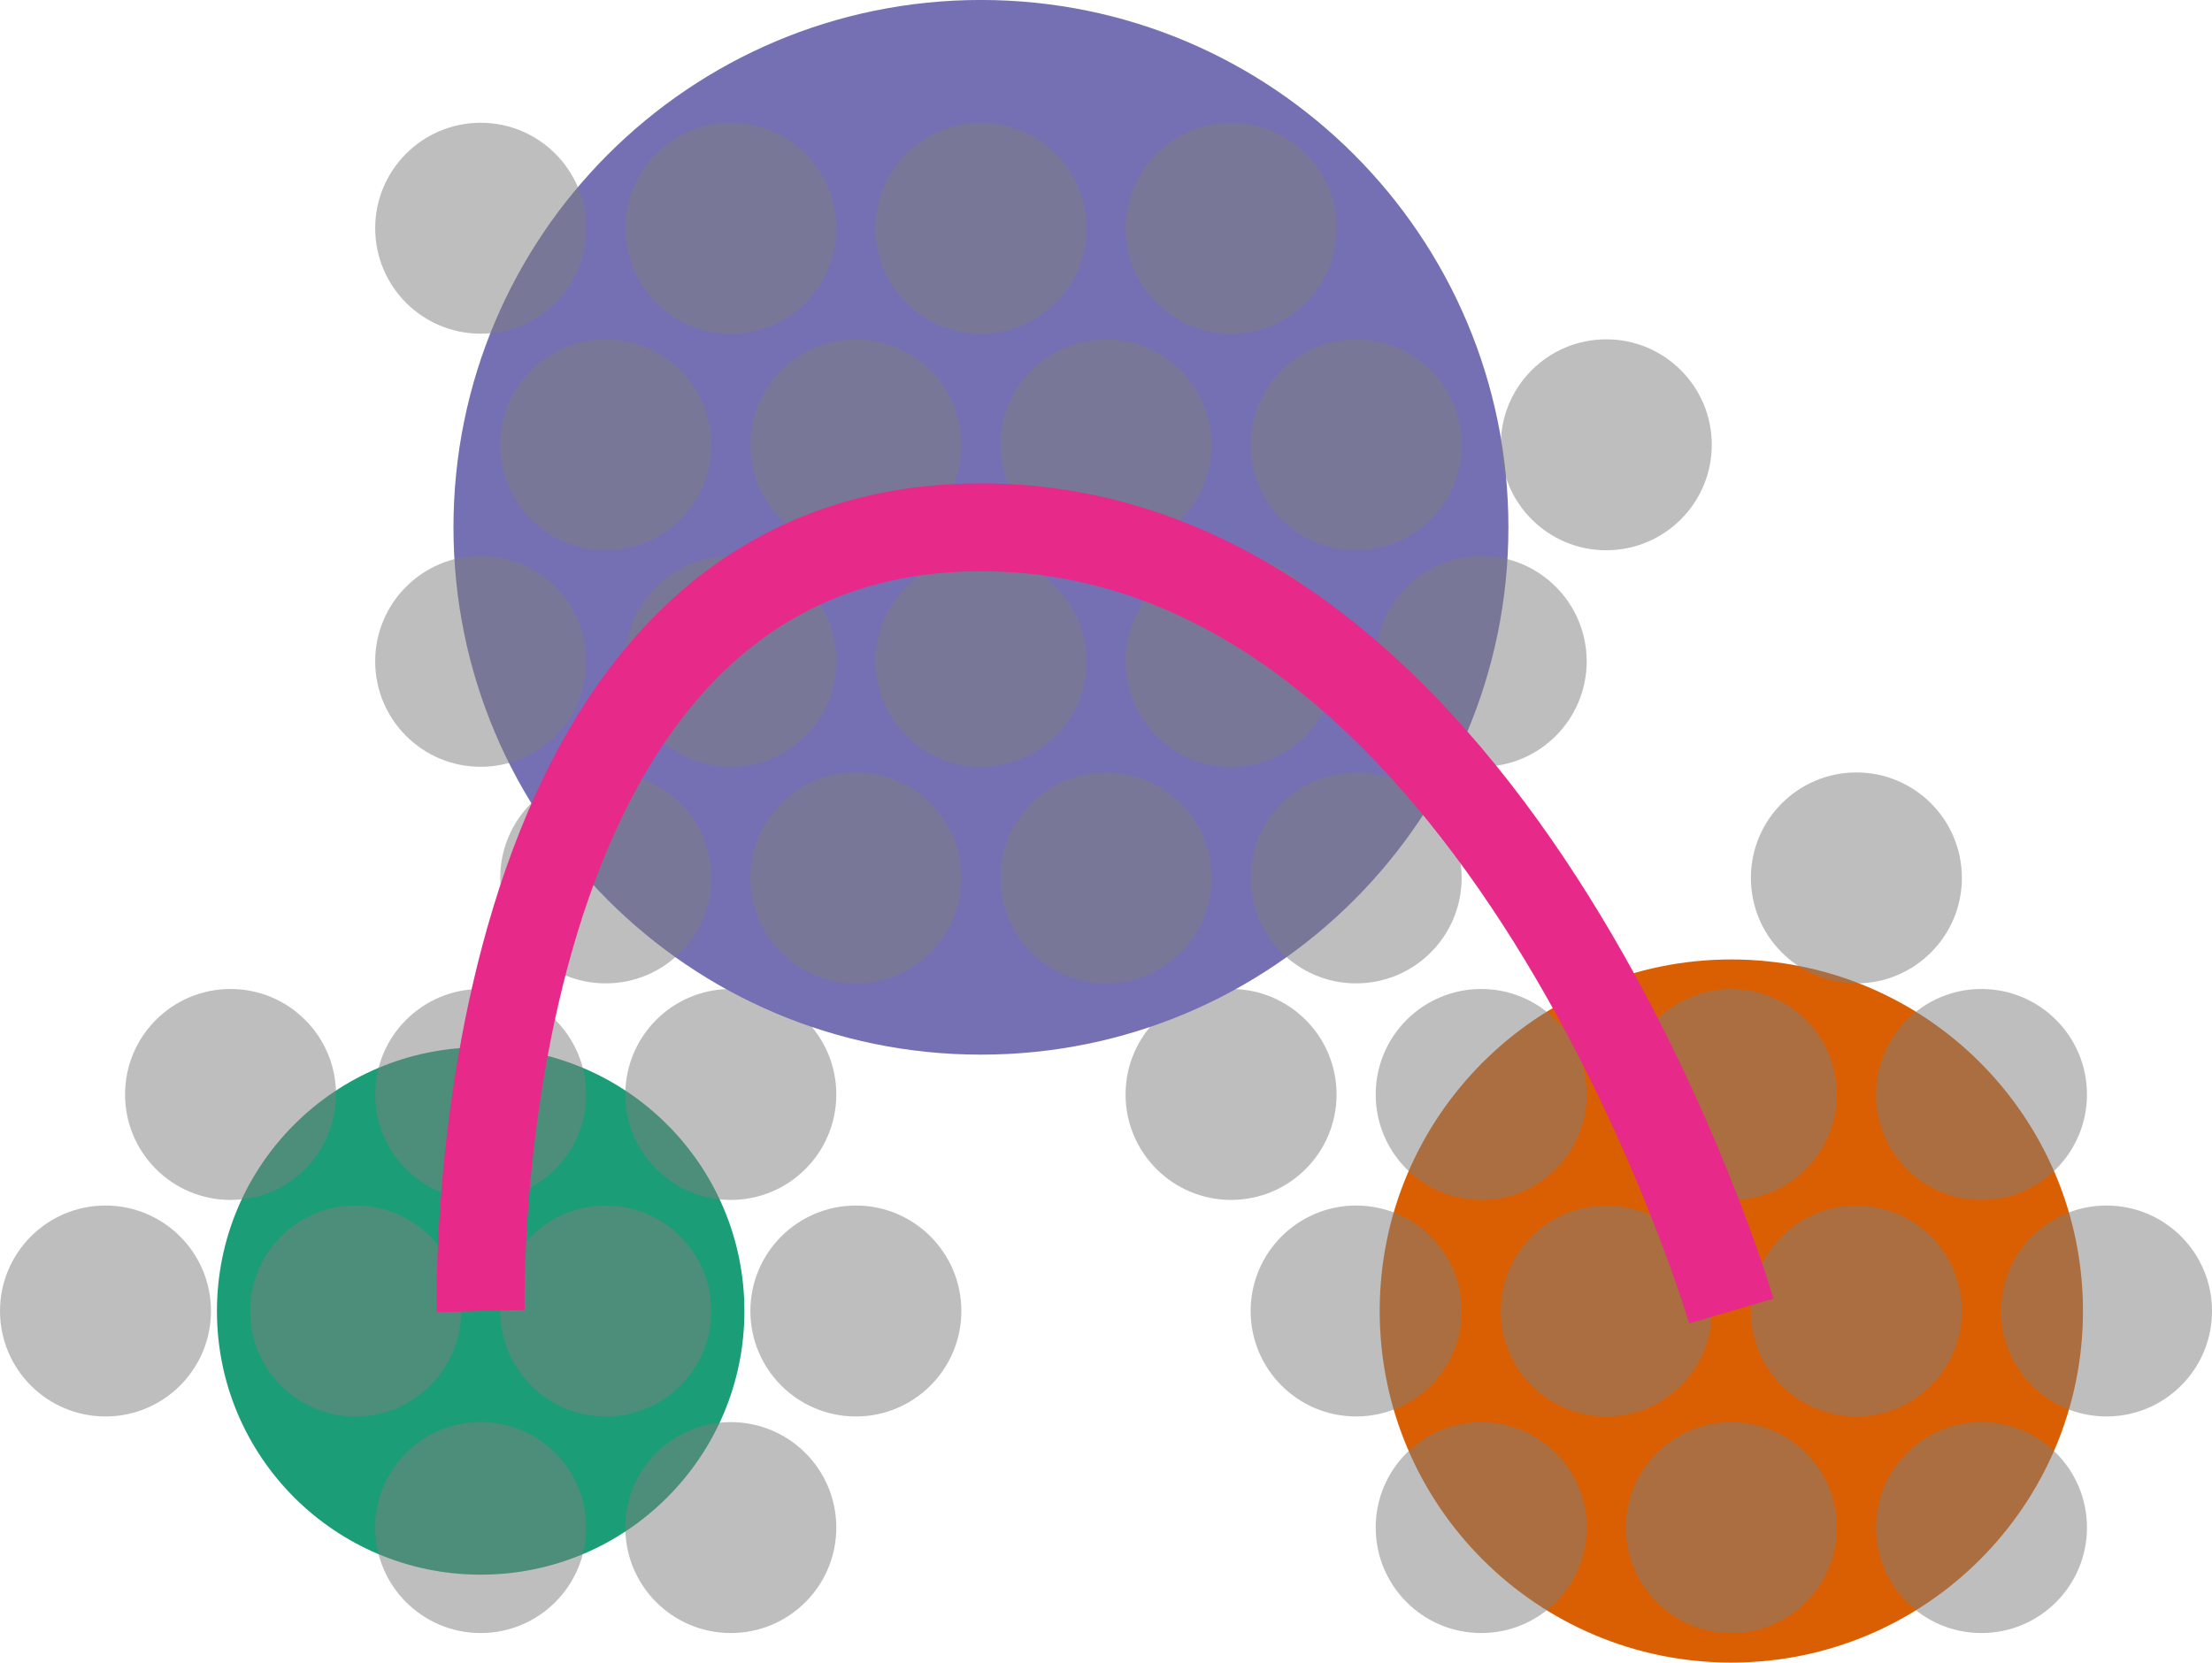 <?xml version="1.0" encoding="UTF-8"?>
<svg xmlns="http://www.w3.org/2000/svg" xmlns:xlink="http://www.w3.org/1999/xlink" width="250.682pt" height="188.464pt" viewBox="0 0 250.682 188.464" version="1.1">
<defs>
<clipPath id="clip1">
  <path d="M 156 108 L 237 108 L 237 188.465 L 156 188.465 Z M 156 108 "/>
</clipPath>
<clipPath id="clip2">
  <path d="M 226 136 L 250.684 136 L 250.684 161 L 226 161 Z M 226 136 "/>
</clipPath>
</defs>
<g id="surface1">
<path style=" stroke:none;fill-rule:nonzero;fill:rgb(10.587%,61.96%,46.666%);fill-opacity:1;" d="M 84.363 148.613 C 84.363 132.105 70.98 118.723 54.477 118.723 C 37.969 118.723 24.586 132.105 24.586 148.613 C 24.586 165.121 37.969 178.5 54.477 178.5 C 70.98 178.5 84.363 165.121 84.363 148.613 Z M 84.363 148.613 "/>
<path style=" stroke:none;fill-rule:nonzero;fill:rgb(49.805%,49.805%,49.805%);fill-opacity:0.5;" d="M 66.43 173.16 C 66.43 166.559 61.078 161.207 54.477 161.207 C 47.871 161.207 42.52 166.559 42.52 173.16 C 42.52 179.766 47.871 185.117 54.477 185.117 C 61.078 185.117 66.43 179.766 66.43 173.16 Z M 66.43 173.16 "/>
<path style=" stroke:none;fill-rule:nonzero;fill:rgb(49.805%,49.805%,49.805%);fill-opacity:0.5;" d="M 94.777 173.16 C 94.777 166.559 89.426 161.207 82.82 161.207 C 76.219 161.207 70.867 166.559 70.867 173.16 C 70.867 179.766 76.219 185.117 82.82 185.117 C 89.426 185.117 94.777 179.766 94.777 173.16 Z M 94.777 173.16 "/>
<path style=" stroke:none;fill-rule:nonzero;fill:rgb(49.805%,49.805%,49.805%);fill-opacity:0.5;" d="M 23.91 148.613 C 23.91 142.012 18.559 136.656 11.953 136.656 C 5.352 136.656 0 142.012 0 148.613 C 0 155.215 5.352 160.566 11.953 160.566 C 18.559 160.566 23.91 155.215 23.91 148.613 Z M 23.91 148.613 "/>
<path style=" stroke:none;fill-rule:nonzero;fill:rgb(49.805%,49.805%,49.805%);fill-opacity:0.5;" d="M 52.258 148.613 C 52.258 142.012 46.902 136.656 40.301 136.656 C 33.699 136.656 28.348 142.012 28.348 148.613 C 28.348 155.215 33.699 160.566 40.301 160.566 C 46.902 160.566 52.258 155.215 52.258 148.613 Z M 52.258 148.613 "/>
<path style=" stroke:none;fill-rule:nonzero;fill:rgb(49.805%,49.805%,49.805%);fill-opacity:0.5;" d="M 80.605 148.613 C 80.605 142.012 75.25 136.656 68.648 136.656 C 62.047 136.656 56.691 142.012 56.691 148.613 C 56.691 155.215 62.047 160.566 68.648 160.566 C 75.25 160.566 80.605 155.215 80.605 148.613 Z M 80.605 148.613 "/>
<path style=" stroke:none;fill-rule:nonzero;fill:rgb(49.805%,49.805%,49.805%);fill-opacity:0.5;" d="M 108.949 148.613 C 108.949 142.012 103.598 136.656 96.996 136.656 C 90.391 136.656 85.039 142.012 85.039 148.613 C 85.039 155.215 90.391 160.566 96.996 160.566 C 103.598 160.566 108.949 155.215 108.949 148.613 Z M 108.949 148.613 "/>
<path style=" stroke:none;fill-rule:nonzero;fill:rgb(49.805%,49.805%,49.805%);fill-opacity:0.5;" d="M 38.082 124.066 C 38.082 117.461 32.73 112.109 26.129 112.109 C 19.523 112.109 14.172 117.461 14.172 124.066 C 14.172 130.668 19.523 136.02 26.129 136.02 C 32.73 136.02 38.082 130.668 38.082 124.066 Z M 38.082 124.066 "/>
<path style=" stroke:none;fill-rule:nonzero;fill:rgb(49.805%,49.805%,49.805%);fill-opacity:0.5;" d="M 66.43 124.066 C 66.43 117.461 61.078 112.109 54.477 112.109 C 47.871 112.109 42.52 117.461 42.52 124.066 C 42.52 130.668 47.871 136.02 54.477 136.02 C 61.078 136.02 66.43 130.668 66.43 124.066 Z M 66.43 124.066 "/>
<path style=" stroke:none;fill-rule:nonzero;fill:rgb(49.805%,49.805%,49.805%);fill-opacity:0.5;" d="M 94.777 124.066 C 94.777 117.461 89.426 112.109 82.82 112.109 C 76.219 112.109 70.867 117.461 70.867 124.066 C 70.867 130.668 76.219 136.02 82.82 136.02 C 89.426 136.02 94.777 130.668 94.777 124.066 Z M 94.777 124.066 "/>
<g clip-path="url(#clip1)" clip-rule="nonzero">
<path style=" stroke:none;fill-rule:nonzero;fill:rgb(85.097%,37.256%,0.783%);fill-opacity:1;" d="M 236.059 148.613 C 236.059 126.602 218.219 108.762 196.207 108.762 C 174.199 108.762 156.359 126.602 156.359 148.613 C 156.359 170.621 174.199 188.465 196.207 188.465 C 218.219 188.465 236.059 170.621 236.059 148.613 Z M 236.059 148.613 "/>
</g>
<path style=" stroke:none;fill-rule:nonzero;fill:rgb(49.805%,49.805%,49.805%);fill-opacity:0.5;" d="M 179.816 173.16 C 179.816 166.559 174.465 161.207 167.863 161.207 C 161.258 161.207 155.906 166.559 155.906 173.16 C 155.906 179.766 161.258 185.117 167.863 185.117 C 174.465 185.117 179.816 179.766 179.816 173.16 Z M 179.816 173.16 "/>
<path style=" stroke:none;fill-rule:nonzero;fill:rgb(49.805%,49.805%,49.805%);fill-opacity:0.5;" d="M 208.164 173.16 C 208.164 166.559 202.812 161.207 196.207 161.207 C 189.605 161.207 184.254 166.559 184.254 173.16 C 184.254 179.766 189.605 185.117 196.207 185.117 C 202.812 185.117 208.164 179.766 208.164 173.16 Z M 208.164 173.16 "/>
<path style=" stroke:none;fill-rule:nonzero;fill:rgb(49.805%,49.805%,49.805%);fill-opacity:0.5;" d="M 236.512 173.16 C 236.512 166.559 231.16 161.207 224.555 161.207 C 217.953 161.207 212.602 166.559 212.602 173.16 C 212.602 179.766 217.953 185.117 224.555 185.117 C 231.16 185.117 236.512 179.766 236.512 173.16 Z M 236.512 173.16 "/>
<path style=" stroke:none;fill-rule:nonzero;fill:rgb(49.805%,49.805%,49.805%);fill-opacity:0.5;" d="M 165.645 148.613 C 165.645 142.012 160.293 136.656 153.688 136.656 C 147.086 136.656 141.734 142.012 141.734 148.613 C 141.734 155.215 147.086 160.566 153.688 160.566 C 160.293 160.566 165.645 155.215 165.645 148.613 Z M 165.645 148.613 "/>
<path style=" stroke:none;fill-rule:nonzero;fill:rgb(49.805%,49.805%,49.805%);fill-opacity:0.5;" d="M 193.992 148.613 C 193.992 142.012 188.637 136.656 182.035 136.656 C 175.434 136.656 170.082 142.012 170.082 148.613 C 170.082 155.215 175.434 160.566 182.035 160.566 C 188.637 160.566 193.992 155.215 193.992 148.613 Z M 193.992 148.613 "/>
<path style=" stroke:none;fill-rule:nonzero;fill:rgb(49.805%,49.805%,49.805%);fill-opacity:0.5;" d="M 222.336 148.613 C 222.336 142.012 216.984 136.656 210.383 136.656 C 203.781 136.656 198.426 142.012 198.426 148.613 C 198.426 155.215 203.781 160.566 210.383 160.566 C 216.984 160.566 222.336 155.215 222.336 148.613 Z M 222.336 148.613 "/>
<g clip-path="url(#clip2)" clip-rule="nonzero">
<path style=" stroke:none;fill-rule:nonzero;fill:rgb(49.805%,49.805%,49.805%);fill-opacity:0.5;" d="M 250.684 148.613 C 250.684 142.012 245.332 136.656 238.73 136.656 C 232.125 136.656 226.773 142.012 226.773 148.613 C 226.773 155.215 232.125 160.566 238.73 160.566 C 245.332 160.566 250.684 155.215 250.684 148.613 Z M 250.684 148.613 "/>
</g>
<path style=" stroke:none;fill-rule:nonzero;fill:rgb(49.805%,49.805%,49.805%);fill-opacity:0.5;" d="M 179.816 124.066 C 179.816 117.461 174.465 112.109 167.863 112.109 C 161.258 112.109 155.906 117.461 155.906 124.066 C 155.906 130.668 161.258 136.02 167.863 136.02 C 174.465 136.02 179.816 130.668 179.816 124.066 Z M 179.816 124.066 "/>
<path style=" stroke:none;fill-rule:nonzero;fill:rgb(49.805%,49.805%,49.805%);fill-opacity:0.5;" d="M 208.164 124.066 C 208.164 117.461 202.812 112.109 196.207 112.109 C 189.605 112.109 184.254 117.461 184.254 124.066 C 184.254 130.668 189.605 136.02 196.207 136.02 C 202.812 136.02 208.164 130.668 208.164 124.066 Z M 208.164 124.066 "/>
<path style=" stroke:none;fill-rule:nonzero;fill:rgb(49.805%,49.805%,49.805%);fill-opacity:0.5;" d="M 236.512 124.066 C 236.512 117.461 231.16 112.109 224.555 112.109 C 217.953 112.109 212.602 117.461 212.602 124.066 C 212.602 130.668 217.953 136.02 224.555 136.02 C 231.16 136.02 236.512 130.668 236.512 124.066 Z M 236.512 124.066 "/>
<path style=" stroke:none;fill-rule:nonzero;fill:rgb(49.805%,49.805%,49.805%);fill-opacity:0.5;" d="M 151.469 124.066 C 151.469 117.461 146.117 112.109 139.516 112.109 C 132.914 112.109 127.559 117.461 127.559 124.066 C 127.559 130.668 132.914 136.02 139.516 136.02 C 146.117 136.02 151.469 130.668 151.469 124.066 Z M 151.469 124.066 "/>
<path style=" stroke:none;fill-rule:nonzero;fill:rgb(49.805%,49.805%,49.805%);fill-opacity:0.5;" d="M 222.336 99.516 C 222.336 92.914 216.984 87.562 210.383 87.562 C 203.781 87.562 198.426 92.914 198.426 99.516 C 198.426 106.117 203.781 111.473 210.383 111.473 C 216.984 111.473 222.336 106.117 222.336 99.516 Z M 222.336 99.516 "/>
<path style=" stroke:none;fill-rule:nonzero;fill:rgb(45.882%,43.921%,70.197%);fill-opacity:1;" d="M 170.945 59.773 C 170.945 26.758 144.184 -0.004 111.168 -0.004 C 78.152 -0.004 51.391 26.758 51.391 59.773 C 51.391 92.789 78.152 119.551 111.168 119.551 C 144.184 119.551 170.945 92.789 170.945 59.773 Z M 170.945 59.773 "/>
<path style=" stroke:none;fill-rule:nonzero;fill:rgb(49.805%,49.805%,49.805%);fill-opacity:0.5;" d="M 108.949 99.516 C 108.949 92.914 103.598 87.562 96.996 87.562 C 90.391 87.562 85.039 92.914 85.039 99.516 C 85.039 106.117 90.391 111.473 96.996 111.473 C 103.598 111.473 108.949 106.117 108.949 99.516 Z M 108.949 99.516 "/>
<path style=" stroke:none;fill-rule:nonzero;fill:rgb(49.805%,49.805%,49.805%);fill-opacity:0.5;" d="M 137.297 99.516 C 137.297 92.914 131.945 87.562 125.344 87.562 C 118.738 87.562 113.387 92.914 113.387 99.516 C 113.387 106.117 118.738 111.473 125.344 111.473 C 131.945 111.473 137.297 106.117 137.297 99.516 Z M 137.297 99.516 "/>
<path style=" stroke:none;fill-rule:nonzero;fill:rgb(49.805%,49.805%,49.805%);fill-opacity:0.5;" d="M 165.645 99.516 C 165.645 92.914 160.293 87.562 153.688 87.562 C 147.086 87.562 141.734 92.914 141.734 99.516 C 141.734 106.117 147.086 111.473 153.688 111.473 C 160.293 111.473 165.645 106.117 165.645 99.516 Z M 165.645 99.516 "/>
<path style=" stroke:none;fill-rule:nonzero;fill:rgb(49.805%,49.805%,49.805%);fill-opacity:0.5;" d="M 193.992 50.418 C 193.992 43.816 188.637 38.465 182.035 38.465 C 175.434 38.465 170.082 43.816 170.082 50.418 C 170.082 57.023 175.434 62.375 182.035 62.375 C 188.637 62.375 193.992 57.023 193.992 50.418 Z M 193.992 50.418 "/>
<path style=" stroke:none;fill-rule:nonzero;fill:rgb(49.805%,49.805%,49.805%);fill-opacity:0.5;" d="M 80.605 99.516 C 80.605 92.914 75.25 87.562 68.648 87.562 C 62.047 87.562 56.691 92.914 56.691 99.516 C 56.691 106.117 62.047 111.473 68.648 111.473 C 75.25 111.473 80.605 106.117 80.605 99.516 Z M 80.605 99.516 "/>
<path style=" stroke:none;fill-rule:nonzero;fill:rgb(49.805%,49.805%,49.805%);fill-opacity:0.5;" d="M 94.777 74.969 C 94.777 68.363 89.426 63.012 82.82 63.012 C 76.219 63.012 70.867 68.363 70.867 74.969 C 70.867 81.57 76.219 86.922 82.82 86.922 C 89.426 86.922 94.777 81.57 94.777 74.969 Z M 94.777 74.969 "/>
<path style=" stroke:none;fill-rule:nonzero;fill:rgb(49.805%,49.805%,49.805%);fill-opacity:0.5;" d="M 123.125 74.969 C 123.125 68.363 117.77 63.012 111.168 63.012 C 104.566 63.012 99.215 68.363 99.215 74.969 C 99.215 81.57 104.566 86.922 111.168 86.922 C 117.77 86.922 123.125 81.57 123.125 74.969 Z M 123.125 74.969 "/>
<path style=" stroke:none;fill-rule:nonzero;fill:rgb(49.805%,49.805%,49.805%);fill-opacity:0.5;" d="M 151.469 74.969 C 151.469 68.363 146.117 63.012 139.516 63.012 C 132.914 63.012 127.559 68.363 127.559 74.969 C 127.559 81.57 132.914 86.922 139.516 86.922 C 146.117 86.922 151.469 81.57 151.469 74.969 Z M 151.469 74.969 "/>
<path style=" stroke:none;fill-rule:nonzero;fill:rgb(49.805%,49.805%,49.805%);fill-opacity:0.5;" d="M 179.816 74.969 C 179.816 68.363 174.465 63.012 167.863 63.012 C 161.258 63.012 155.906 68.363 155.906 74.969 C 155.906 81.57 161.258 86.922 167.863 86.922 C 174.465 86.922 179.816 81.57 179.816 74.969 Z M 179.816 74.969 "/>
<path style=" stroke:none;fill-rule:nonzero;fill:rgb(49.805%,49.805%,49.805%);fill-opacity:0.5;" d="M 66.43 74.969 C 66.43 68.363 61.078 63.012 54.477 63.012 C 47.871 63.012 42.52 68.363 42.52 74.969 C 42.52 81.57 47.871 86.922 54.477 86.922 C 61.078 86.922 66.43 81.57 66.43 74.969 Z M 66.43 74.969 "/>
<path style=" stroke:none;fill-rule:nonzero;fill:rgb(49.805%,49.805%,49.805%);fill-opacity:0.5;" d="M 108.949 50.418 C 108.949 43.816 103.598 38.465 96.996 38.465 C 90.391 38.465 85.039 43.816 85.039 50.418 C 85.039 57.023 90.391 62.375 96.996 62.375 C 103.598 62.375 108.949 57.023 108.949 50.418 Z M 108.949 50.418 "/>
<path style=" stroke:none;fill-rule:nonzero;fill:rgb(49.805%,49.805%,49.805%);fill-opacity:0.5;" d="M 137.297 50.418 C 137.297 43.816 131.945 38.465 125.344 38.465 C 118.738 38.465 113.387 43.816 113.387 50.418 C 113.387 57.023 118.738 62.375 125.344 62.375 C 131.945 62.375 137.297 57.023 137.297 50.418 Z M 137.297 50.418 "/>
<path style=" stroke:none;fill-rule:nonzero;fill:rgb(49.805%,49.805%,49.805%);fill-opacity:0.5;" d="M 165.645 50.418 C 165.645 43.816 160.293 38.465 153.688 38.465 C 147.086 38.465 141.734 43.816 141.734 50.418 C 141.734 57.023 147.086 62.375 153.688 62.375 C 160.293 62.375 165.645 57.023 165.645 50.418 Z M 165.645 50.418 "/>
<path style=" stroke:none;fill-rule:nonzero;fill:rgb(49.805%,49.805%,49.805%);fill-opacity:0.5;" d="M 80.605 50.418 C 80.605 43.816 75.25 38.465 68.648 38.465 C 62.047 38.465 56.691 43.816 56.691 50.418 C 56.691 57.023 62.047 62.375 68.648 62.375 C 75.25 62.375 80.605 57.023 80.605 50.418 Z M 80.605 50.418 "/>
<path style=" stroke:none;fill-rule:nonzero;fill:rgb(49.805%,49.805%,49.805%);fill-opacity:0.5;" d="M 94.777 25.871 C 94.777 19.27 89.426 13.918 82.82 13.918 C 76.219 13.918 70.867 19.27 70.867 25.871 C 70.867 32.473 76.219 37.828 82.82 37.828 C 89.426 37.828 94.777 32.473 94.777 25.871 Z M 94.777 25.871 "/>
<path style=" stroke:none;fill-rule:nonzero;fill:rgb(49.805%,49.805%,49.805%);fill-opacity:0.5;" d="M 123.125 25.871 C 123.125 19.27 117.77 13.918 111.168 13.918 C 104.566 13.918 99.215 19.27 99.215 25.871 C 99.215 32.473 104.566 37.828 111.168 37.828 C 117.77 37.828 123.125 32.473 123.125 25.871 Z M 123.125 25.871 "/>
<path style=" stroke:none;fill-rule:nonzero;fill:rgb(49.805%,49.805%,49.805%);fill-opacity:0.5;" d="M 151.469 25.871 C 151.469 19.27 146.117 13.918 139.516 13.918 C 132.914 13.918 127.559 19.27 127.559 25.871 C 127.559 32.473 132.914 37.828 139.516 37.828 C 146.117 37.828 151.469 32.473 151.469 25.871 Z M 151.469 25.871 "/>
<path style=" stroke:none;fill-rule:nonzero;fill:rgb(49.805%,49.805%,49.805%);fill-opacity:0.5;" d="M 66.43 25.871 C 66.43 19.27 61.078 13.918 54.477 13.918 C 47.871 13.918 42.52 19.27 42.52 25.871 C 42.52 32.473 47.871 37.828 54.477 37.828 C 61.078 37.828 66.43 32.473 66.43 25.871 Z M 66.43 25.871 "/>
<path style="fill:none;stroke-width:9.963;stroke-linecap:butt;stroke-linejoin:miter;stroke:rgb(90.587%,16.077%,54.117%);stroke-opacity:1;stroke-miterlimit:10;" d="M 28.349 24.548 C 28.349 24.548 26.044 113.388 85.04 113.388 C 144.036 113.388 170.079 24.548 170.079 24.548 " transform="matrix(1,0,0,-1,26.128,173.161)"/>
</g>
</svg>
